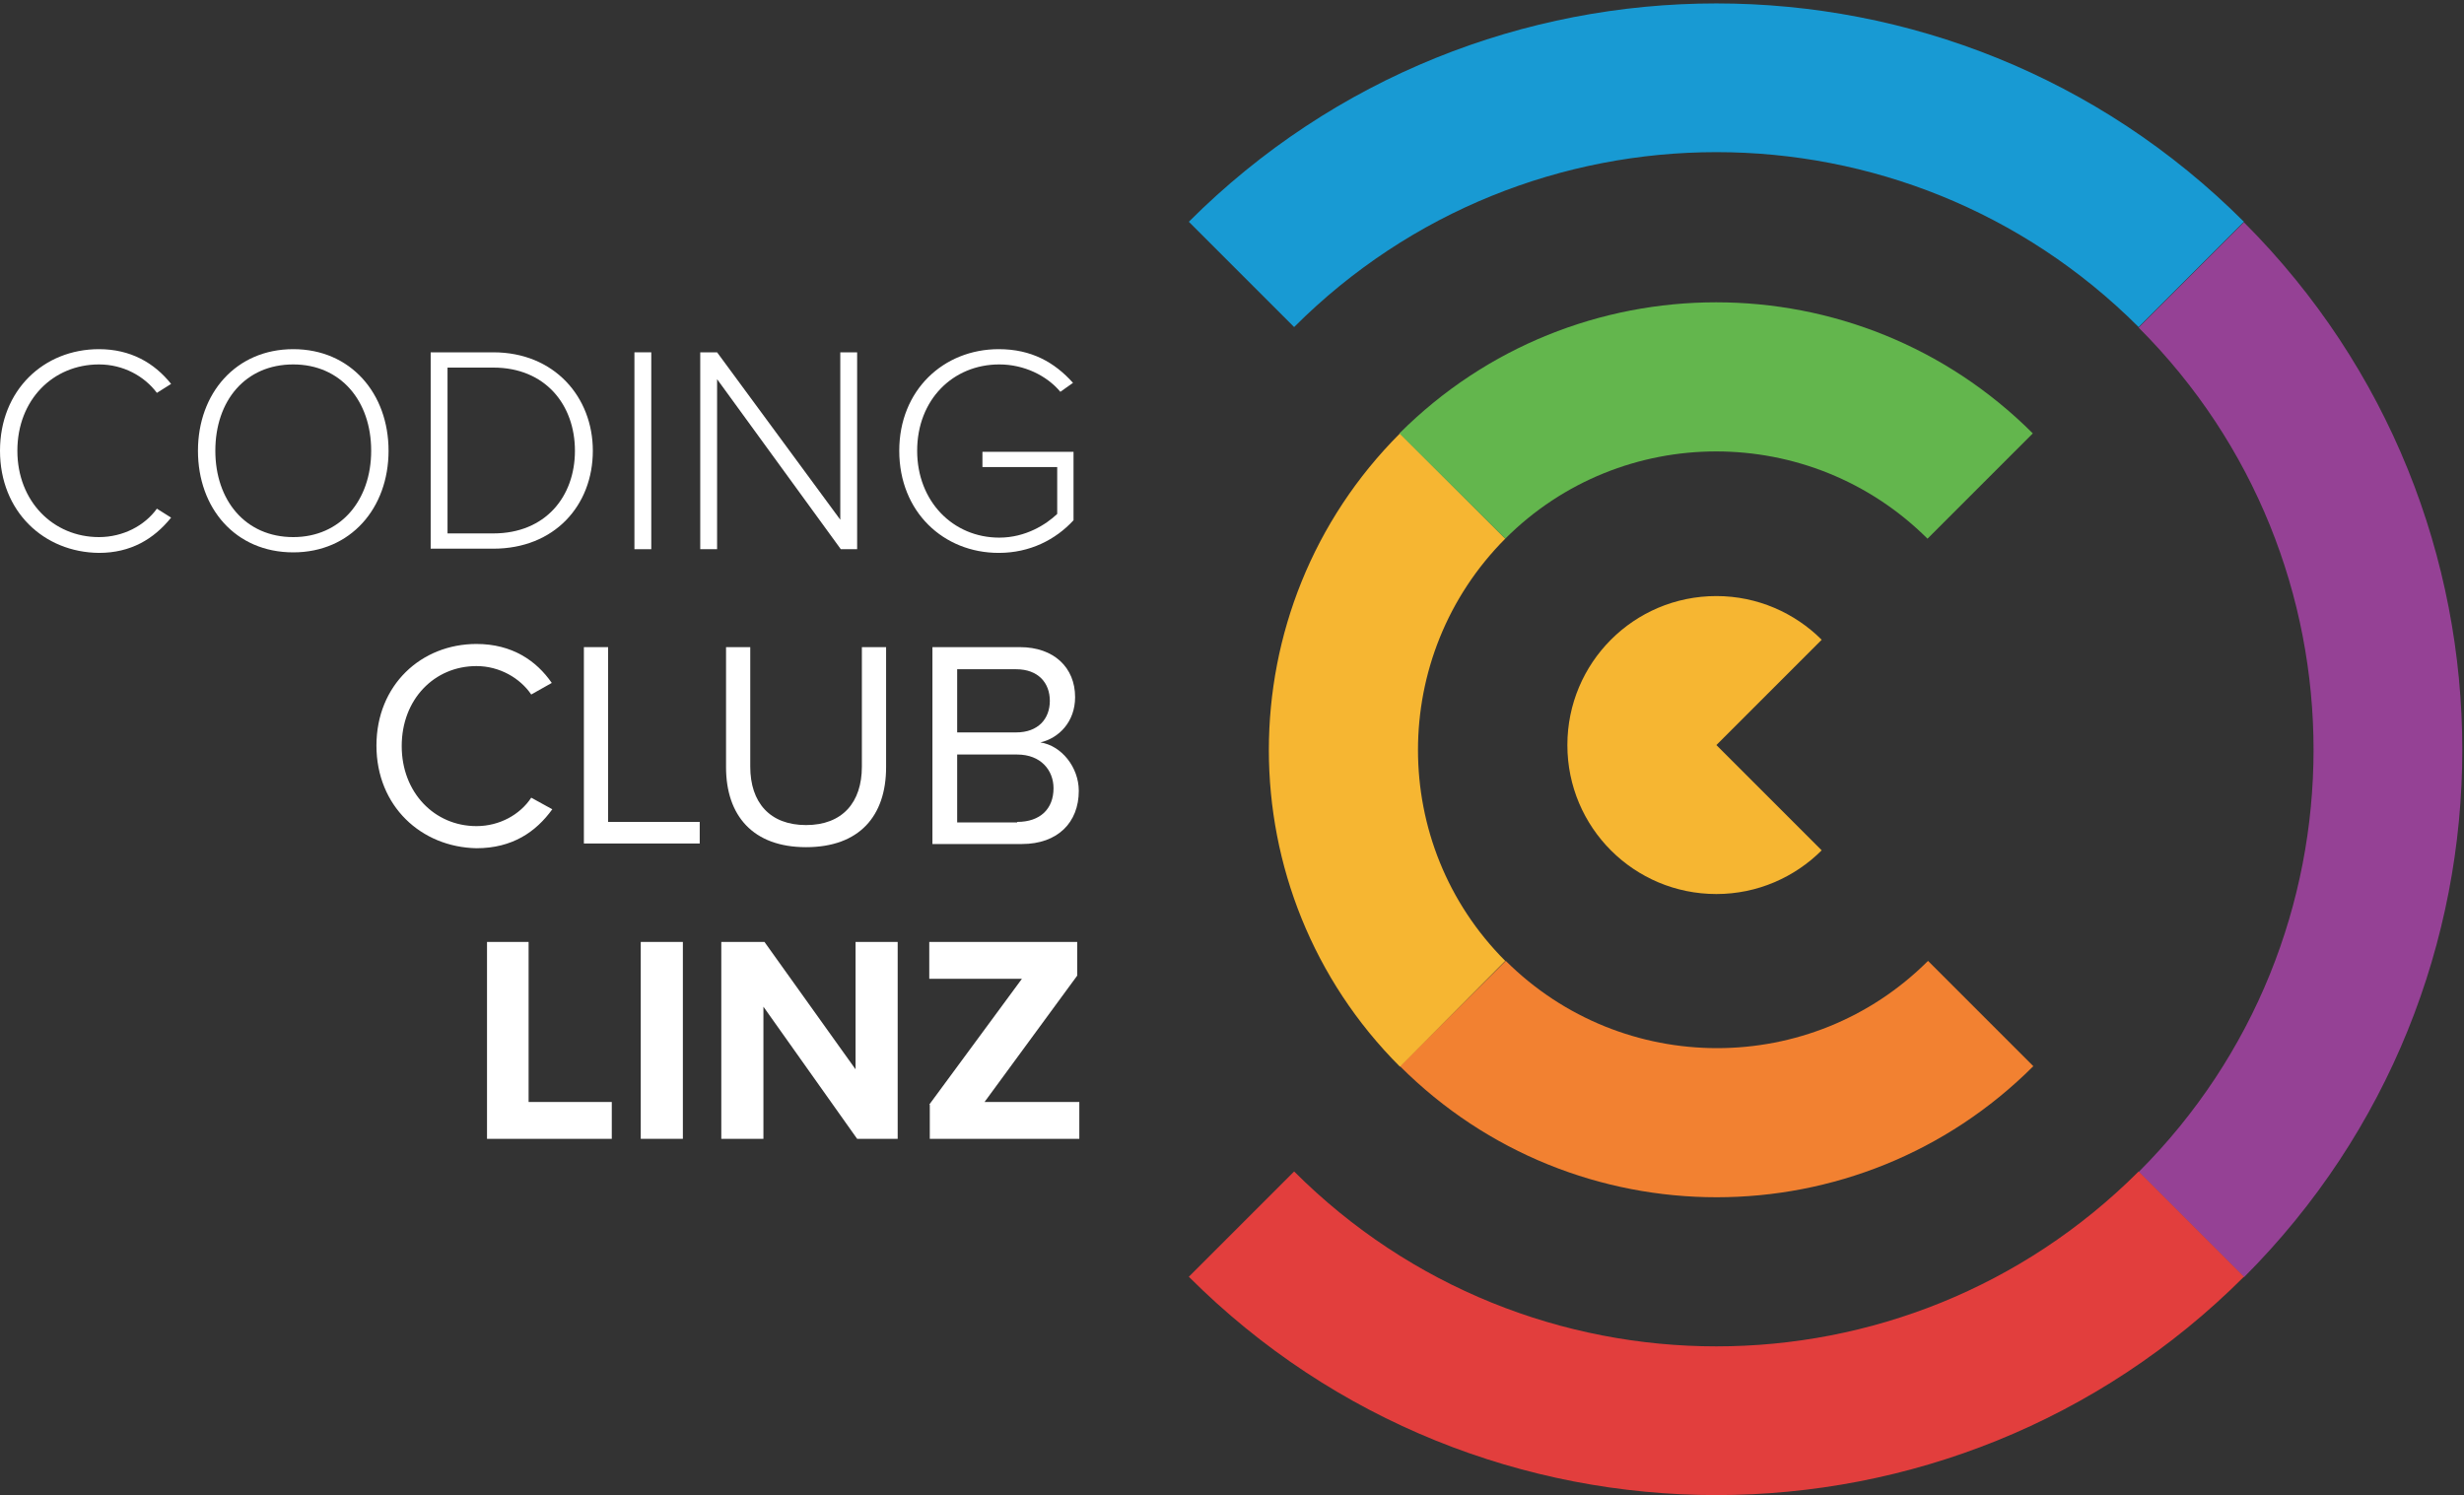 <?xml version="1.0" encoding="UTF-8" standalone="no"?>
<!-- Generator: Adobe Illustrator 24.0.0, SVG Export Plug-In . SVG Version: 6.00 Build 0)  -->

<svg
   xmlns:dc="http://purl.org/dc/elements/1.1/"
   xmlns:cc="http://creativecommons.org/ns#"
   xmlns:rdf="http://www.w3.org/1999/02/22-rdf-syntax-ns#"
   xmlns:svg="http://www.w3.org/2000/svg"
   xmlns="http://www.w3.org/2000/svg"
   xmlns:sodipodi="http://sodipodi.sourceforge.net/DTD/sodipodi-0.dtd"
   xmlns:inkscape="http://www.inkscape.org/namespaces/inkscape"
   version="1.1"
   id="_x31_2"
   x="0px"
   y="0px"
   width="468"
   height="284"
   viewBox="0 0 468 284"
   xml:space="preserve"
   inkscape:version="0.91 r13725"
   sodipodi:docname="Coding Club Linz Logotype without Whitespace.svg"><rect x="0" y="0" width="468" height="284" fill="#333333" stroke="none"/><defs
     id="defs4210" /><sodipodi:namedview
     pagecolor="#ffffff"
     bordercolor="#666666"
     borderopacity="1"
     objecttolerance="10"
     gridtolerance="10"
     guidetolerance="10"
     inkscape:pageopacity="0"
     inkscape:pageshadow="2"
     inkscape:window-width="1920"
     inkscape:window-height="1137"
     id="namedview4208"
     showgrid="false"
     inkscape:zoom="1.5857551"
     inkscape:cx="373.37677"
     inkscape:cy="90.613669"
     inkscape:window-x="1912"
     inkscape:window-y="-8"
     inkscape:window-maximized="1"
     inkscape:current-layer="_x31_2" /><style
     type="text/css"
     id="style4160">
	.st0{fill:#F28131;}
	.st1{fill:#F6B632;}
	.st2{fill:#63B64D;}
	.st3{fill:#954195;}
	.st4{fill:#E23E3D;}
	.st5{fill:#189AD3;}
</style><g
     id="g4162"
     transform="translate(-187.1,-141.075)"><path
       class="st0"
       d="m 453,343.6 c 33.2,33.2 87.1,33.2 120.3,0 l -20,-20 c -22.1,22.1 -58,22.1 -80.2,0 l -20.1,20 z"
       id="path4164"
       inkscape:connector-curvature="0"
       style="fill:#f28131" /><path
       class="st1"
       d="m 473,323.6 c -22.1,-22.1 -22.1,-58 0,-80.2 l -20,-20 c -33.2,33.2 -33.2,87.1 0,120.3 l 20,-20.1 z"
       id="path4166"
       inkscape:connector-curvature="0"
       style="fill:#f6b632" /><path
       class="st2"
       d="m 473,243.4 c 22.1,-22.1 58,-22.1 80.2,0 l 20,-20 c -33.2,-33.2 -87.1,-33.2 -120.3,0 l 20.1,20 z"
       id="path4168"
       inkscape:connector-curvature="0"
       style="fill:#63b64d" /><path
       class="st3"
       d="m 613.3,383.7 c 55.3,-55.3 55.3,-145.1 0,-200.4 l -20,20 c 44.3,44.3 44.3,116.1 0,160.4 l 20,20 z"
       id="path4170"
       inkscape:connector-curvature="0"
       style="fill:#954195" /><path
       class="st4"
       d="m 593.3,363.6 c -44.3,44.3 -116.1,44.3 -160.4,0 l -20,20 c 55.3,55.3 145.1,55.3 200.4,0 l -20,-20 z"
       id="path4172"
       inkscape:connector-curvature="0"
       style="fill:#e23e3d" /><path
       class="st5"
       d="m 613.3,183.2 c -55.3,-55.3 -145.1,-55.3 -200.4,0 l 20,20 c 44.3,-44.3 116.1,-44.3 160.4,0 l 20,-20 z"
       id="path4174"
       inkscape:connector-curvature="0"
       style="fill:#189ad3" /><path
       class="st1"
       d="m 533.1,262.6 c -5.1,-5.1 -12.2,-8.3 -20,-8.3 -15.7,0 -28.3,12.7 -28.3,28.3 0,15.7 12.7,28.3 28.3,28.3 7.8,0 14.9,-3.2 20,-8.3 l -20,-20 20,-20 z"
       id="path4176"
       inkscape:connector-curvature="0"
       style="fill:#f6b632" /><g
       id="g4178" style="fill:#ffffff"><path
         d="m 187.1,226.7 c 0,-11.5 8.3,-19.3 18.8,-19.3 6,0 10.5,2.6 13.7,6.6 l -2.7,1.7 c -2.4,-3.2 -6.4,-5.4 -11,-5.4 -8.7,0 -15.5,6.7 -15.5,16.4 0,9.6 6.8,16.4 15.5,16.4 4.6,0 8.7,-2.2 11,-5.4 l 2.7,1.7 c -3.3,4.1 -7.7,6.7 -13.7,6.7 -10.5,-0.1 -18.8,-7.9 -18.8,-19.4 z"
         id="path4180"
         inkscape:connector-curvature="0" /><path
         d="m 242.8,207.4 c 10.9,0 18.1,8.4 18.1,19.3 0,10.9 -7.2,19.3 -18.1,19.3 -11,0 -18.1,-8.4 -18.1,-19.3 0,-10.9 7.2,-19.3 18.1,-19.3 z m 0,2.9 c -9.1,0 -14.8,6.9 -14.8,16.4 0,9.4 5.7,16.4 14.8,16.4 9,0 14.8,-7 14.8,-16.4 0,-9.5 -5.8,-16.4 -14.8,-16.4 z"
         id="path4182"
         inkscape:connector-curvature="0" /><path
         d="m 268.9,208 11.9,0 c 11.6,0 18.9,8.5 18.9,18.7 0,10.4 -7.3,18.6 -18.9,18.6 l -11.9,0 0,-37.3 z m 11.9,34.4 c 9.9,0 15.5,-7 15.5,-15.7 0,-8.7 -5.6,-15.8 -15.5,-15.8 l -8.7,0 0,31.5 8.7,0 z"
         id="path4184"
         inkscape:connector-curvature="0" /><path
         d="m 307.6,208 3.2,0 0,37.4 -3.2,0 0,-37.4 z"
         id="path4186"
         inkscape:connector-curvature="0" /><path
         d="m 323.3,213.1 0,32.3 -3.2,0 0,-37.4 3.2,0 23.4,31.8 0,-31.8 3.2,0 0,37.4 -3.1,0 -23.5,-32.3 z"
         id="path4188"
         inkscape:connector-curvature="0" /><path
         d="m 376.8,207.4 c 6.2,0 10.6,2.5 14.1,6.4 l -2.4,1.7 c -2.6,-3.1 -6.9,-5.2 -11.6,-5.2 -8.8,0 -15.6,6.7 -15.6,16.4 0,9.6 6.8,16.5 15.6,16.5 5,0 8.9,-2.5 11,-4.5 l 0,-8.9 -14.2,0 0,-2.9 17.3,0 0,13 c -3.4,3.7 -8.3,6.2 -14.2,6.2 -10.5,0 -18.9,-7.8 -18.9,-19.4 0,-11.5 8.4,-19.3 18.9,-19.3 z"
         id="path4190"
         inkscape:connector-curvature="0" /><path
         d="m 258.6,282.7 c 0,-11.5 8.5,-19.3 19,-19.3 6.8,0 11.4,3.2 14.3,7.4 L 288,273 c -2.1,-3.1 -6,-5.4 -10.4,-5.4 -8,0 -14.2,6.3 -14.2,15.2 0,8.8 6.2,15.2 14.2,15.2 4.4,0 8.3,-2.2 10.4,-5.4 l 4,2.2 c -3.1,4.3 -7.6,7.4 -14.4,7.4 -10.5,-0.2 -19,-8 -19,-19.5 z"
         id="path4192"
         inkscape:connector-curvature="0" /><path
         d="m 298,264 4.6,0 0,33.2 17.4,0 0,4.1 -22,0 0,-37.3 z"
         id="path4194"
         inkscape:connector-curvature="0" /><path
         d="m 325,264 4.6,0 0,22.7 c 0,6.8 3.7,11.1 10.6,11.1 6.9,0 10.6,-4.3 10.6,-11.1 l 0,-22.7 4.6,0 0,22.8 c 0,9.3 -5.1,15.2 -15.2,15.2 -10.1,0 -15.2,-6 -15.2,-15.2 l 0,-22.8 z"
         id="path4196"
         inkscape:connector-curvature="0" /><path
         d="m 364.2,264 16.6,0 c 6.5,0 10.5,3.9 10.5,9.5 0,4.7 -3.1,7.8 -6.6,8.6 4,0.6 7.3,4.7 7.3,9.2 0,6 -4,10.1 -10.8,10.1 l -17,0 0,-37.4 z m 15.9,16.2 c 4.2,0 6.4,-2.6 6.4,-6 0,-3.4 -2.2,-6 -6.4,-6 l -11.2,0 0,12 11.2,0 z m 0.2,17 c 4.4,0 6.9,-2.5 6.9,-6.4 0,-3.4 -2.4,-6.4 -6.9,-6.4 l -11.4,0 0,12.9 11.4,0 z"
         id="path4198"
         inkscape:connector-curvature="0" /><path
         d="m 279.5,320 8,0 0,30.4 15.8,0 0,7 -23.7,0 0,-37.4 z"
         id="path4200"
         inkscape:connector-curvature="0" /><path
         d="m 308.8,320 8,0 0,37.4 -8,0 0,-37.4 z"
         id="path4202"
         inkscape:connector-curvature="0" /><path
         d="m 332.1,332.3 0,25.1 -8,0 0,-37.4 8.2,0 17.3,24.2 0,-24.2 8,0 0,37.4 -7.7,0 -17.8,-25.1 z"
         id="path4204"
         inkscape:connector-curvature="0" /><path
         d="m 363.6,350.9 17.6,-23.9 -17.6,0 0,-7 28.1,0 0,6.4 -17.6,24 18,0 0,7 -28.4,0 0,-6.5 z"
         id="path4206"
         inkscape:connector-curvature="0" /></g></g></svg>
